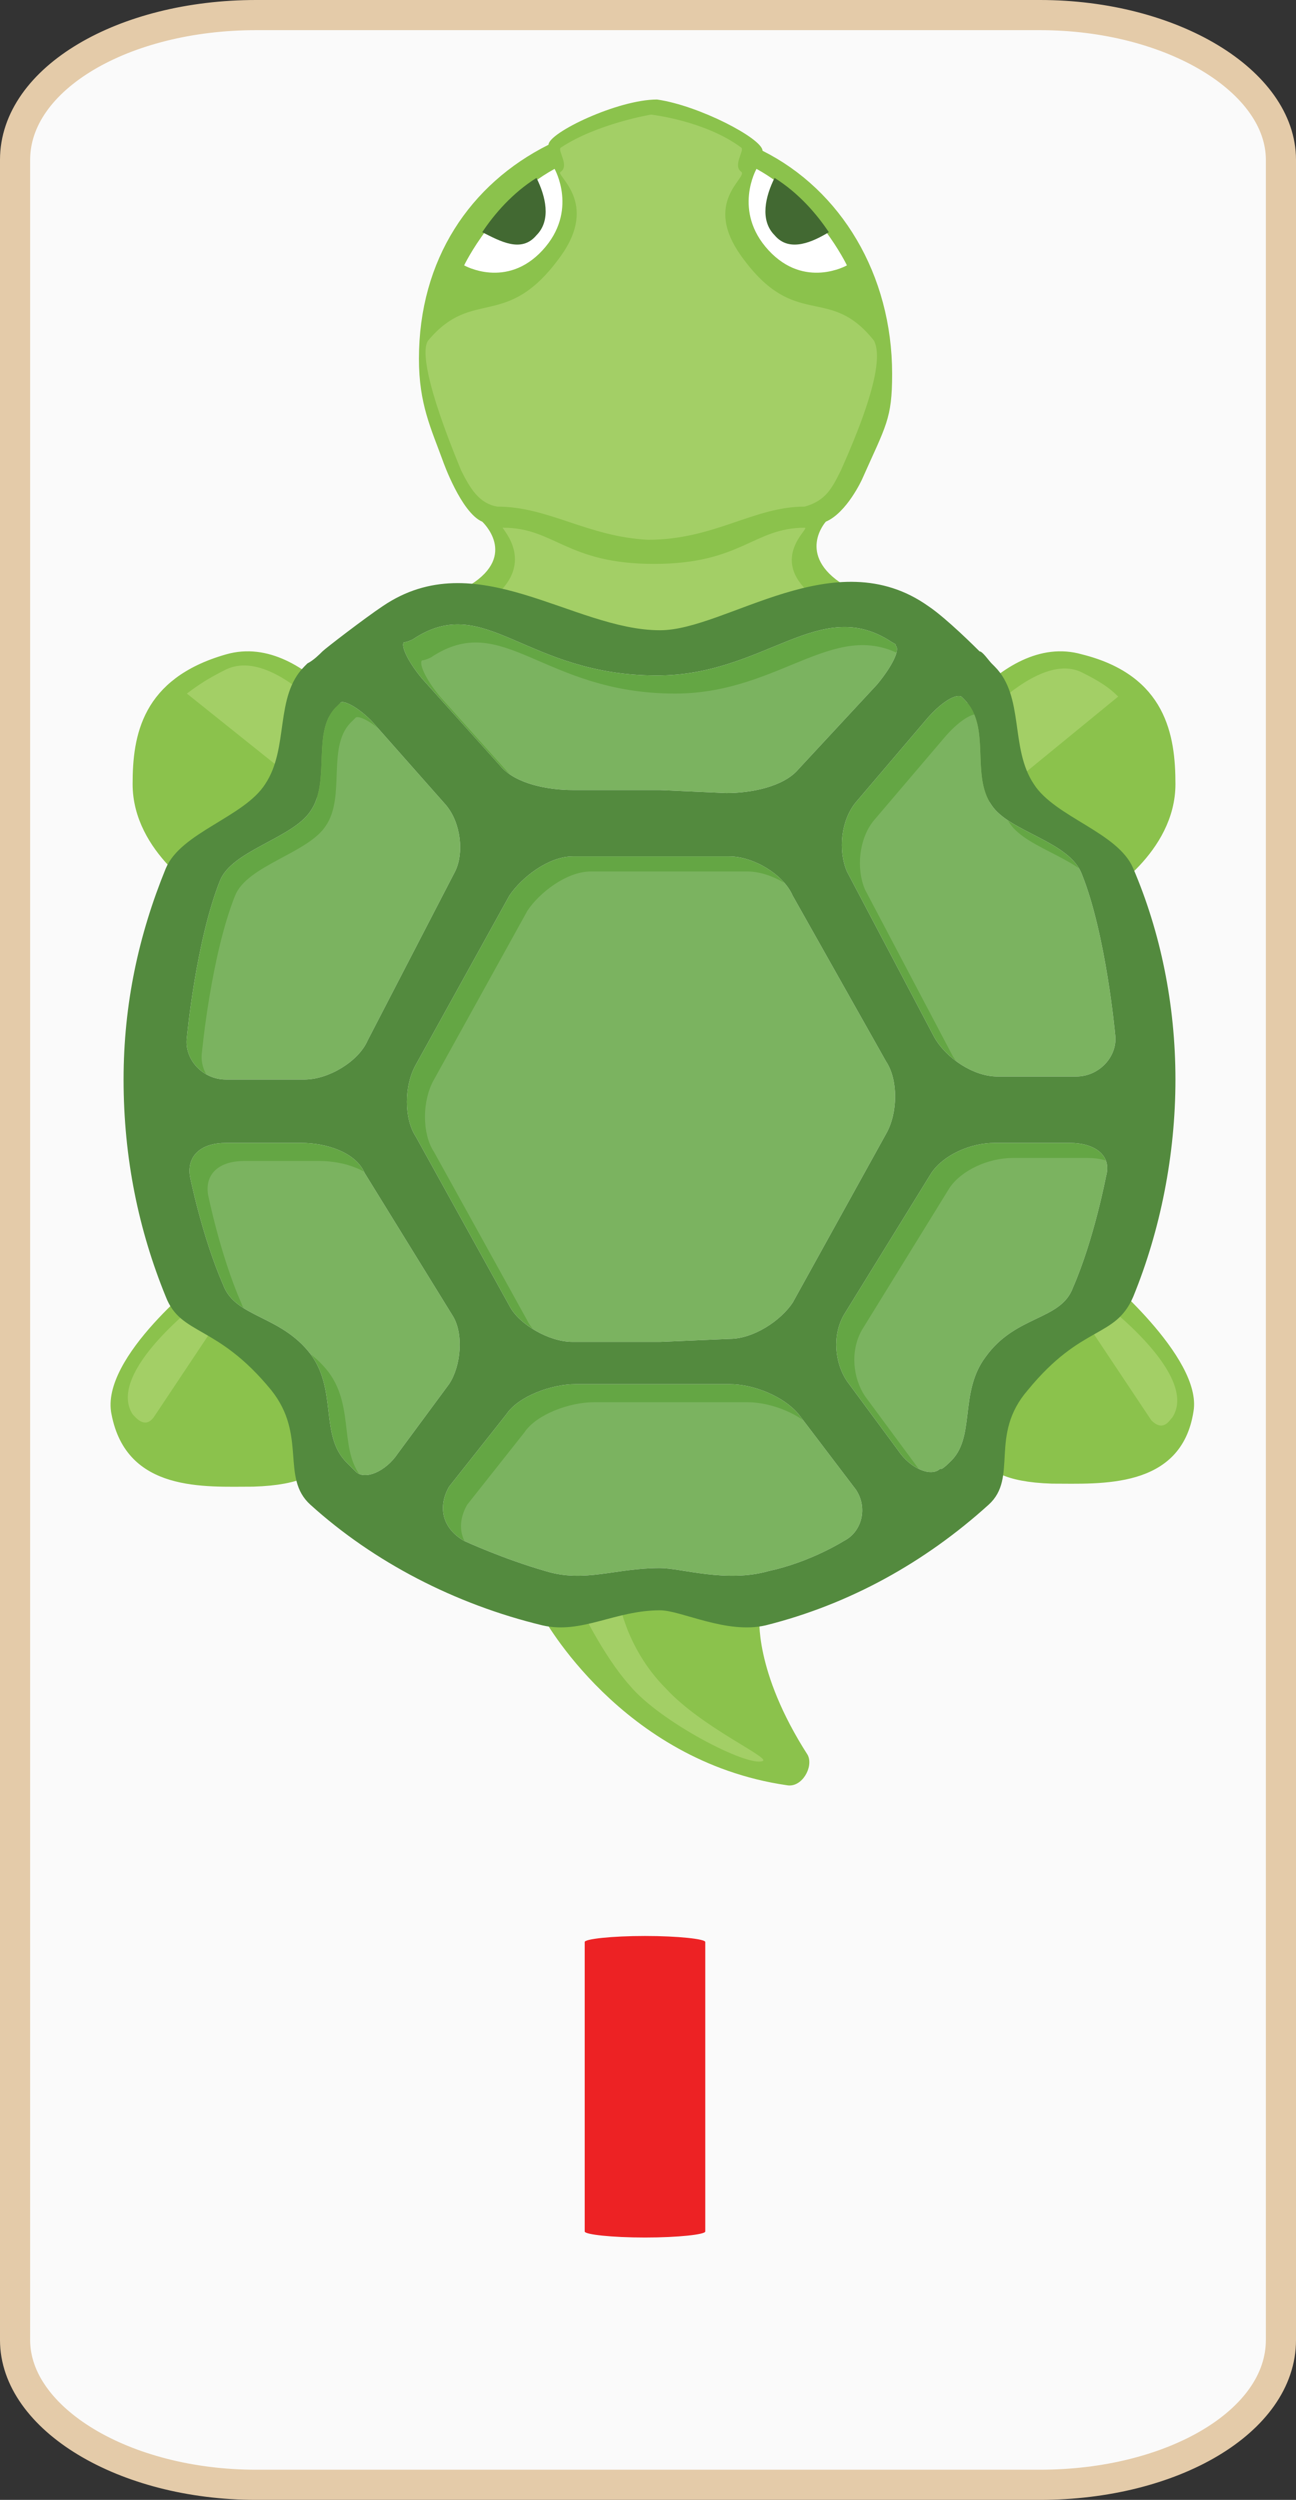 <?xml version="1.0" encoding="utf-8"?>
<!-- Generator: Adobe Illustrator 19.0.1, SVG Export Plug-In . SVG Version: 6.00 Build 0)  -->
<svg version="1.1" id="Layer_1" xmlns="http://www.w3.org/2000/svg" xmlns:xlink="http://www.w3.org/1999/xlink" x="0px" y="0px"
	 width="43px" height="82.9px" viewBox="0 0 43 82.9" enable-background="new 0 0 43 82.9" xml:space="preserve">
<rect x="0" y="0" width="43" height="82.9" fill="#333333" stroke="none"/>
<g id="Layer_1_1_">
	<path fill="#FAFAFA" stroke="#E4CBA9" stroke-miterlimit="10" d="M42.5,77.6c0,2.7-3.6,4.8-8,4.8h-26c-4.4,0-8-2.2-8-4.8V5.3
		c0-2.7,3.6-4.8,8-4.8h26c4.4,0,8,2.2,8,4.8V77.6z"/>
	<path fill="#ED2224" d="M23.4,74c0,0.1-0.9,0.2-2,0.2l0,0c-1.1,0-2-0.1-2-0.2v-9.6c0-0.1,0.9-0.2,2-0.2l0,0c1.1,0,2,0.1,2,0.2V74z"
		/>
	<g id="Layer_3_2_">
		<g>
			<path fill="#8BC24C" d="M25.3,5L25.3,5c2.6,1.3,4.3,4.1,4.3,7.4c0,1.5-0.2,1.7-1,3.5c0,0-0.5,1.1-1.2,1.4l0,0l0,0
				c0,0-1,1.1,0.6,2.1c1.2,0.8-3.9,2.5-6.1,2.7c-2.2-0.2-7.5-1.9-6.3-2.7c1.6-1,0.4-2.1,0.4-2.1l0,0c-0.7-0.3-1.3-2-1.3-2
				c-0.4-1.1-0.8-1.9-0.8-3.4c0-3.3,1.7-5.8,4.3-7.1l0,0c0-0.4,2.3-1.5,3.6-1.5C23.2,3.5,25.3,4.6,25.3,5L25.3,5z M12.6,25.1
				c0,0-2.3-4.2-5.1-3.4c-2.8,0.8-3.1,2.7-3.1,4.3c0,2.3,2.4,3.7,2.4,3.7C8.3,27.1,12.6,25.1,12.6,25.1z M36.6,29.7
				c0,0,2.4-1.4,2.4-3.7c0-1.6-0.3-3.6-3.1-4.3c-2.8-0.8-5.1,3.4-5.1,3.4S35.1,27.1,36.6,29.7z M6.8,42.3c0,0-3.5,2.7-3.1,4.6
				c0.5,2.6,3.1,2.4,4.7,2.4c3.3-0.1,2.2-1.7,2.2-1.7S8.5,44.7,6.8,42.3z M32.7,47.5c0,0-1,1.6,2.2,1.7c1.6,0,4.3,0.2,4.7-2.4
				c0.3-1.8-3.1-4.6-3.1-4.6C34.8,44.7,32.7,47.5,32.7,47.5z M18,53.6c0,0,2.6,4.8,8.1,5.6c0.5,0.1,0.9-0.6,0.7-1
				c-1.8-2.8-1.6-4.6-1.6-4.6l-3.3-1.2L18,53.6z"/>
			<path fill="#A3CF66" d="M16.5,16.8c-0.6-0.1-0.9-0.6-1.2-1.2c-1.2-2.9-1.3-4-1.1-4.3c1.5-1.8,2.6-0.3,4.4-2.8
				c1.3-1.8-0.2-2.7,0-2.8c0.3-0.2-0.1-0.7,0-0.8c1.2-0.8,3-1.1,3-1.1s1.8,0.2,3,1.1c0.1,0.1-0.3,0.6,0,0.8c0.2,0.2-1.3,1,0,2.8
				c1.8,2.5,2.9,0.9,4.4,2.8c0.2,0.4,0.2,1.4-1.1,4.3c-0.3,0.6-0.5,1-1.2,1.2c-1.7,0-3,1.1-5.2,1.1C19.5,17.8,18.2,16.8,16.5,16.8z
				 M21.7,21.4c2.2,0.1,6.3-0.8,5.2-1.7c-1.4-1.2,0-2.2-0.2-2.2c-1.7,0-2.1,1.2-5,1.2s-3.3-1.2-5-1.2c-0.2-0.1,1.1,1-0.2,2.2
				C15.4,20.7,19.5,21.5,21.7,21.4z M10.7,26.6c0.8-0.9,1.5-1.3,1.5-1.3s-2.8-4-4.7-3.1c-0.6,0.3-0.9,0.5-1.3,0.8L10.7,26.6z
				 M37.1,23.1c-0.3-0.3-0.6-0.5-1.2-0.8c-1.8-0.9-4.7,3.1-4.7,3.1s0.7,0.5,1.5,1.3L37.1,23.1z M7.3,43.7c-0.7-0.8,0,0.4-0.6-0.6
				c0,0-3.2,2.4-2.3,3.8C4.5,47,4.8,47.4,5.1,47L7.3,43.7z M38.2,47.1c0.4,0.4,0.6,0,0.7-0.1c0.9-1.4-2.3-3.8-2.3-3.8
				C36,44.1,36.7,43,36,43.8L38.2,47.1z M20.9,55.9c1,1.2,3.9,2.7,4.4,2.5c0.3-0.1-2-1.1-3.2-2.4c-1.4-1.4-1.6-3.1-1.6-3.1l-1.3,0.3
				C19.2,53.2,20,54.9,20.9,55.9z"/>
			<g id="shell">
				<g>
					<path fill="#64A644" d="M21.9,44.5H19c-0.8,0-1.8-0.6-2.1-1.2l-3.1-5.6c-0.4-0.6-0.4-1.7,0-2.4l3.1-5.6
						c0.4-0.6,1.3-1.3,2.1-1.3h2.9h2.3c0.8,0,1.8,0.6,2.1,1.3l3.1,5.5c0.4,0.6,0.4,1.7,0,2.4l-3.1,5.6c-0.4,0.6-1.3,1.2-2.1,1.2
						L21.9,44.5"/>
					<path fill="#64A644" d="M21.9,26.2H19c-0.8,0-1.9-0.2-2.4-0.8L14,22.5c-0.5-0.6-0.7-1.1-0.6-1.2c0,0,0.1,0,0.3-0.1
						c2.4-1.6,3.7,1.2,8.1,1.2c3.6,0,5.4-2.7,7.8-1.1c0.2,0.1,0.1,0.1,0.1,0.1c0.2,0.1-0.1,0.7-0.6,1.3l-2.6,2.8
						c-0.5,0.6-1.6,0.8-2.4,0.8L21.9,26.2L21.9,26.2z"/>
					<path fill="#64A644" d="M21.9,52c-1.5,0-2.5,0.5-3.8,0.1c-1.4-0.4-2.7-1-2.7-1c-0.7-0.4-0.9-1.1-0.5-1.8l1.9-2.4
						c0.4-0.6,1.5-1,2.3-1H22h2.2c0.8,0,1.8,0.4,2.3,1l1.9,2.5c0.4,0.6,0.2,1.4-0.4,1.7c0,0-1.1,0.7-2.5,1
						C24.1,52.5,22.6,52,21.9,52z"/>
					<path fill="#64A644" d="M30.7,23.9c0.5-0.6,1-0.9,1.2-0.8c0,0,0,0,0.1,0.1c0.9,0.9,0.2,2.5,0.9,3.5c0.6,0.9,2.6,1.2,3,2.3
						c0.8,2,1.1,5.3,1.1,5.3c0.1,0.7-0.5,1.4-1.3,1.4h-2.6c-0.8,0-1.7-0.6-2.1-1.3l-2.9-5.5c-0.3-0.7-0.2-1.7,0.3-2.3L30.7,23.9z"/>
					<path fill="#64A644" d="M14.8,26.7c0.5,0.6,0.6,1.6,0.3,2.2l-2.9,5.6c-0.3,0.7-1.3,1.3-2.1,1.3H7.5c-0.8,0-1.4-0.7-1.3-1.4
						c0,0,0.3-3.2,1.1-5.2c0.4-1,2.4-1.4,3-2.3c0.7-1,0-2.7,0.9-3.5c0.1-0.1,0.1-0.1,0.1-0.1c0.1-0.1,0.7,0.2,1.2,0.8L14.8,26.7z"/>
					<path fill="#64A644" d="M15,43.6c0.4,0.6,0.3,1.7-0.1,2.3l-1.7,2.3c-0.4,0.6-1.1,0.9-1.4,0.6c0,0,0,0-0.3-0.3
						c-0.9-0.9-0.3-2.4-1.2-3.6c-1-1.3-2.5-1.2-2.9-2.3C6.7,41,6.3,39,6.3,39c-0.1-0.7,0.4-1.1,1.2-1.1H10c0.8,0,1.8,0.3,2.1,1
						L15,43.6z"/>
					<path fill="#64A644" d="M30.9,38.9c0.4-0.6,1.3-1,2.1-1h2.5c0.8,0,1.4,0.4,1.2,1.1c0,0-0.4,2.1-1.1,3.7
						c-0.4,1.1-1.9,0.9-2.9,2.3c-0.9,1.2-0.3,2.7-1.2,3.5c-0.3,0.3-0.3,0.2-0.3,0.2c-0.3,0.3-1,0-1.4-0.6l-1.7-2.3
						c-0.4-0.6-0.5-1.5-0.1-2.2L30.9,38.9z"/>
				</g>
				<g opacity="0.15">
					<path fill="#FFFFFF" d="M22.5,45h-2.9c-0.8,0-1.8-0.6-2.1-1.2l-3.1-5.6c-0.4-0.6-0.4-1.7,0-2.4l3.1-5.6
						c0.4-0.6,1.3-1.3,2.1-1.3h2.9h2.3c0.8,0,1.8,0.6,2.1,1.3l3.1,5.5c0.4,0.6,0.4,1.7,0,2.4l-3.1,5.6c-0.4,0.6-1.3,1.2-2.1,1.2
						L22.5,45"/>
					<path fill="#FFFFFF" d="M22.5,26.8h-2.9c-0.8,0-1.9-0.2-2.4-0.8l-2.6-2.9c-0.5-0.6-0.7-1.1-0.6-1.2c0,0,0.1,0,0.3-0.1
						c2.4-1.6,3.7,1.2,8.1,1.2c3.6,0,5.4-2.7,7.8-1.1c0.2,0.1,0.1,0.1,0.1,0.1c0.2,0.1-0.1,0.7-0.6,1.3l-2.6,2.8
						c-0.5,0.6-1.6,0.8-2.4,0.8L22.5,26.8L22.5,26.8z"/>
					<path fill="#FFFFFF" d="M22.5,52.6c-1.5,0-2.5,0.5-3.8,0.1c-1.4-0.4-2.7-1-2.7-1c-0.7-0.4-0.9-1.1-0.5-1.8l1.9-2.4
						c0.4-0.6,1.5-1,2.3-1h2.9h2.2c0.8,0,1.8,0.4,2.3,1L29,50c0.4,0.6,0.2,1.4-0.4,1.7c0,0-1.1,0.7-2.5,1
						C24.7,53.1,23.2,52.6,22.5,52.6z"/>
					<path fill="#FFFFFF" d="M31.3,24.5c0.5-0.6,1-0.9,1.2-0.8c0,0,0,0,0.1,0.1c0.9,0.9,0.2,2.5,0.9,3.5c0.6,0.9,2.6,1.2,3,2.3
						c0.8,2,1.1,5.3,1.1,5.3c0.1,0.7-0.5,1.4-1.3,1.4h-2.6c-0.8,0-1.7-0.6-2.1-1.3l-2.9-5.5c-0.3-0.7-0.2-1.7,0.3-2.3L31.3,24.5z"/>
					<path fill="#FFFFFF" d="M15.3,27.2c0.5,0.6,0.6,1.6,0.3,2.2L12.7,35c-0.3,0.7-1.3,1.3-2.1,1.3H8c-0.8,0-1.4-0.7-1.3-1.4
						c0,0,0.3-3.2,1.1-5.2c0.4-1,2.4-1.4,3-2.3c0.7-1,0-2.7,0.9-3.5c0.1-0.1,0.1-0.1,0.1-0.1c0.1-0.1,0.7,0.2,1.2,0.8L15.3,27.2z"/>
					<path fill="#FFFFFF" d="M15.6,44.2c0.4,0.6,0.3,1.7-0.1,2.3l-1.7,2.3c-0.4,0.6-1.1,0.9-1.4,0.6c0,0,0,0-0.3-0.3
						c-0.9-0.9-0.3-2.4-1.2-3.6c-1-1.3-2.5-1.2-2.9-2.3c-0.7-1.6-1.1-3.6-1.1-3.6c-0.1-0.7,0.4-1.1,1.2-1.1h2.5c0.8,0,1.8,0.3,2.1,1
						L15.6,44.2z"/>
					<path fill="#FFFFFF" d="M31.5,39.4c0.4-0.6,1.3-1,2.1-1h2.5c0.8,0,1.4,0.4,1.2,1.1c0,0-0.4,2.1-1.1,3.7
						c-0.4,1.1-1.9,0.9-2.9,2.3c-0.9,1.2-0.3,2.7-1.2,3.5c-0.3,0.3-0.3,0.2-0.3,0.2c-0.3,0.3-1,0-1.4-0.6l-1.7-2.3
						c-0.4-0.6-0.5-1.5-0.1-2.2L31.5,39.4z"/>
				</g>
				<path fill="#538A3E" d="M21.9,53.4c0.7,0,2.2,0.8,3.5,0.5c2.8-0.7,5.3-2.1,7.4-4c1-0.9,0-2.3,1.3-3.8c1.8-2.2,2.9-1.7,3.5-3.1
					c0.9-2.2,1.4-4.7,1.4-7.2s-0.5-4.9-1.4-7c-0.5-1.2-2.6-1.7-3.3-2.8c-0.8-1.2-0.3-2.9-1.3-3.9C32.9,22,32.9,22,32.9,22
					c-0.1-0.1-0.3-0.4-0.4-0.4c-0.1-0.1-1.1-1.1-1.7-1.5c-3.1-2.2-6.7,0.8-8.9,0.8c-2.9,0-6.1-2.9-9.2-0.8c-0.6,0.4-1.9,1.4-2,1.5
					s-0.3,0.3-0.5,0.4c0,0,0,0-0.1,0.1c-1,1-0.5,2.7-1.3,3.9c-0.7,1.1-2.8,1.6-3.3,2.8c-0.9,2.2-1.4,4.5-1.4,7c0,2.6,0.5,5,1.4,7.2
					C6,44.3,7.2,43.9,9,46.1c1.2,1.5,0.3,2.9,1.3,3.8c2.1,1.9,4.8,3.3,7.7,4C19.3,54.2,20.4,53.4,21.9,53.4z M21.9,44.5H19
					c-0.8,0-1.8-0.6-2.1-1.2l-3.1-5.6c-0.4-0.6-0.4-1.7,0-2.4l3.1-5.6c0.4-0.6,1.3-1.3,2.1-1.3h2.9h2.3c0.8,0,1.8,0.6,2.1,1.3
					l3.1,5.5c0.4,0.6,0.4,1.7,0,2.4l-3.1,5.6c-0.4,0.6-1.3,1.2-2.1,1.2L21.9,44.5 M21.9,26.2H19c-0.8,0-1.9-0.2-2.4-0.8L14,22.5
					c-0.5-0.6-0.7-1.1-0.6-1.2c0,0,0.1,0,0.3-0.1c2.4-1.6,3.7,1.2,8.1,1.2c3.6,0,5.4-2.7,7.8-1.1c0.2,0.1,0.1,0.1,0.1,0.1
					c0.2,0.1-0.1,0.7-0.6,1.3l-2.6,2.8c-0.5,0.6-1.6,0.8-2.4,0.8L21.9,26.2L21.9,26.2z M21.9,52c-1.5,0-2.5,0.5-3.8,0.1
					c-1.4-0.4-2.7-1-2.7-1c-0.7-0.4-0.9-1.1-0.5-1.8l1.9-2.4c0.4-0.6,1.5-1,2.3-1H22h2.2c0.8,0,1.8,0.4,2.3,1l1.9,2.5
					c0.4,0.6,0.2,1.4-0.4,1.7c0,0-1.1,0.7-2.5,1C24.1,52.5,22.6,52,21.9,52z M30.7,23.9c0.5-0.6,1-0.9,1.2-0.8c0,0,0,0,0.1,0.1
					c0.9,0.9,0.2,2.5,0.9,3.5c0.6,0.9,2.6,1.2,3,2.3c0.8,2,1.1,5.3,1.1,5.3c0.1,0.7-0.5,1.4-1.3,1.4h-2.6c-0.8,0-1.7-0.6-2.1-1.3
					l-2.9-5.5c-0.3-0.7-0.2-1.7,0.3-2.3L30.7,23.9z M14.8,26.7c0.5,0.6,0.6,1.6,0.3,2.2l-2.9,5.6c-0.3,0.7-1.3,1.3-2.1,1.3H7.5
					c-0.8,0-1.4-0.7-1.3-1.4c0,0,0.3-3.2,1.1-5.2c0.4-1,2.4-1.4,3-2.3c0.7-1,0-2.7,0.9-3.5c0.1-0.1,0.1-0.1,0.1-0.1
					c0.1-0.1,0.7,0.2,1.2,0.8L14.8,26.7z M15,43.6c0.4,0.6,0.3,1.7-0.1,2.3l-1.7,2.3c-0.4,0.6-1.1,0.9-1.4,0.6c0,0,0,0-0.3-0.3
					c-0.9-0.9-0.3-2.4-1.2-3.6c-1-1.3-2.5-1.2-2.9-2.3C6.7,41,6.3,39,6.3,39c-0.1-0.7,0.4-1.1,1.2-1.1H10c0.8,0,1.8,0.3,2.1,1
					L15,43.6z M30.9,38.9c0.4-0.6,1.3-1,2.1-1h2.5c0.8,0,1.4,0.4,1.2,1.1c0,0-0.4,2.1-1.1,3.7c-0.4,1.1-1.9,0.9-2.9,2.3
					c-0.9,1.2-0.3,2.7-1.2,3.5c-0.3,0.3-0.3,0.2-0.3,0.2c-0.3,0.3-1,0-1.4-0.6l-1.7-2.3c-0.4-0.6-0.5-1.5-0.1-2.2L30.9,38.9z"/>
			</g>
			<g id="eyes">
				<path id="eye_6_" fill="#FFFFFF" d="M25.1,5.6c0,0-0.8,1.4,0.4,2.7c1.2,1.3,2.6,0.5,2.6,0.5S27.1,6.7,25.1,5.6z"/>
				<path id="eye_7_" fill="#FFFFFF" d="M18.4,5.6c0,0,0.8,1.4-0.4,2.7c-1.2,1.3-2.6,0.5-2.6,0.5S16.4,6.7,18.4,5.6z"/>
				<path fill="#426932" d="M17.8,7.8c0.5-0.5,0.3-1.3,0-1.9C17,6.4,16.4,7.1,16,7.7C16.6,8,17.3,8.4,17.8,7.8z"/>
				<path fill="#426932" d="M25.7,7.8c-0.5-0.5-0.3-1.3,0-1.9c0.8,0.5,1.4,1.2,1.8,1.8C27,8,26.2,8.4,25.7,7.8z"/>
			</g>
		</g>
	</g>
</g>
<g id="Layer_2">
</g>
</svg>
